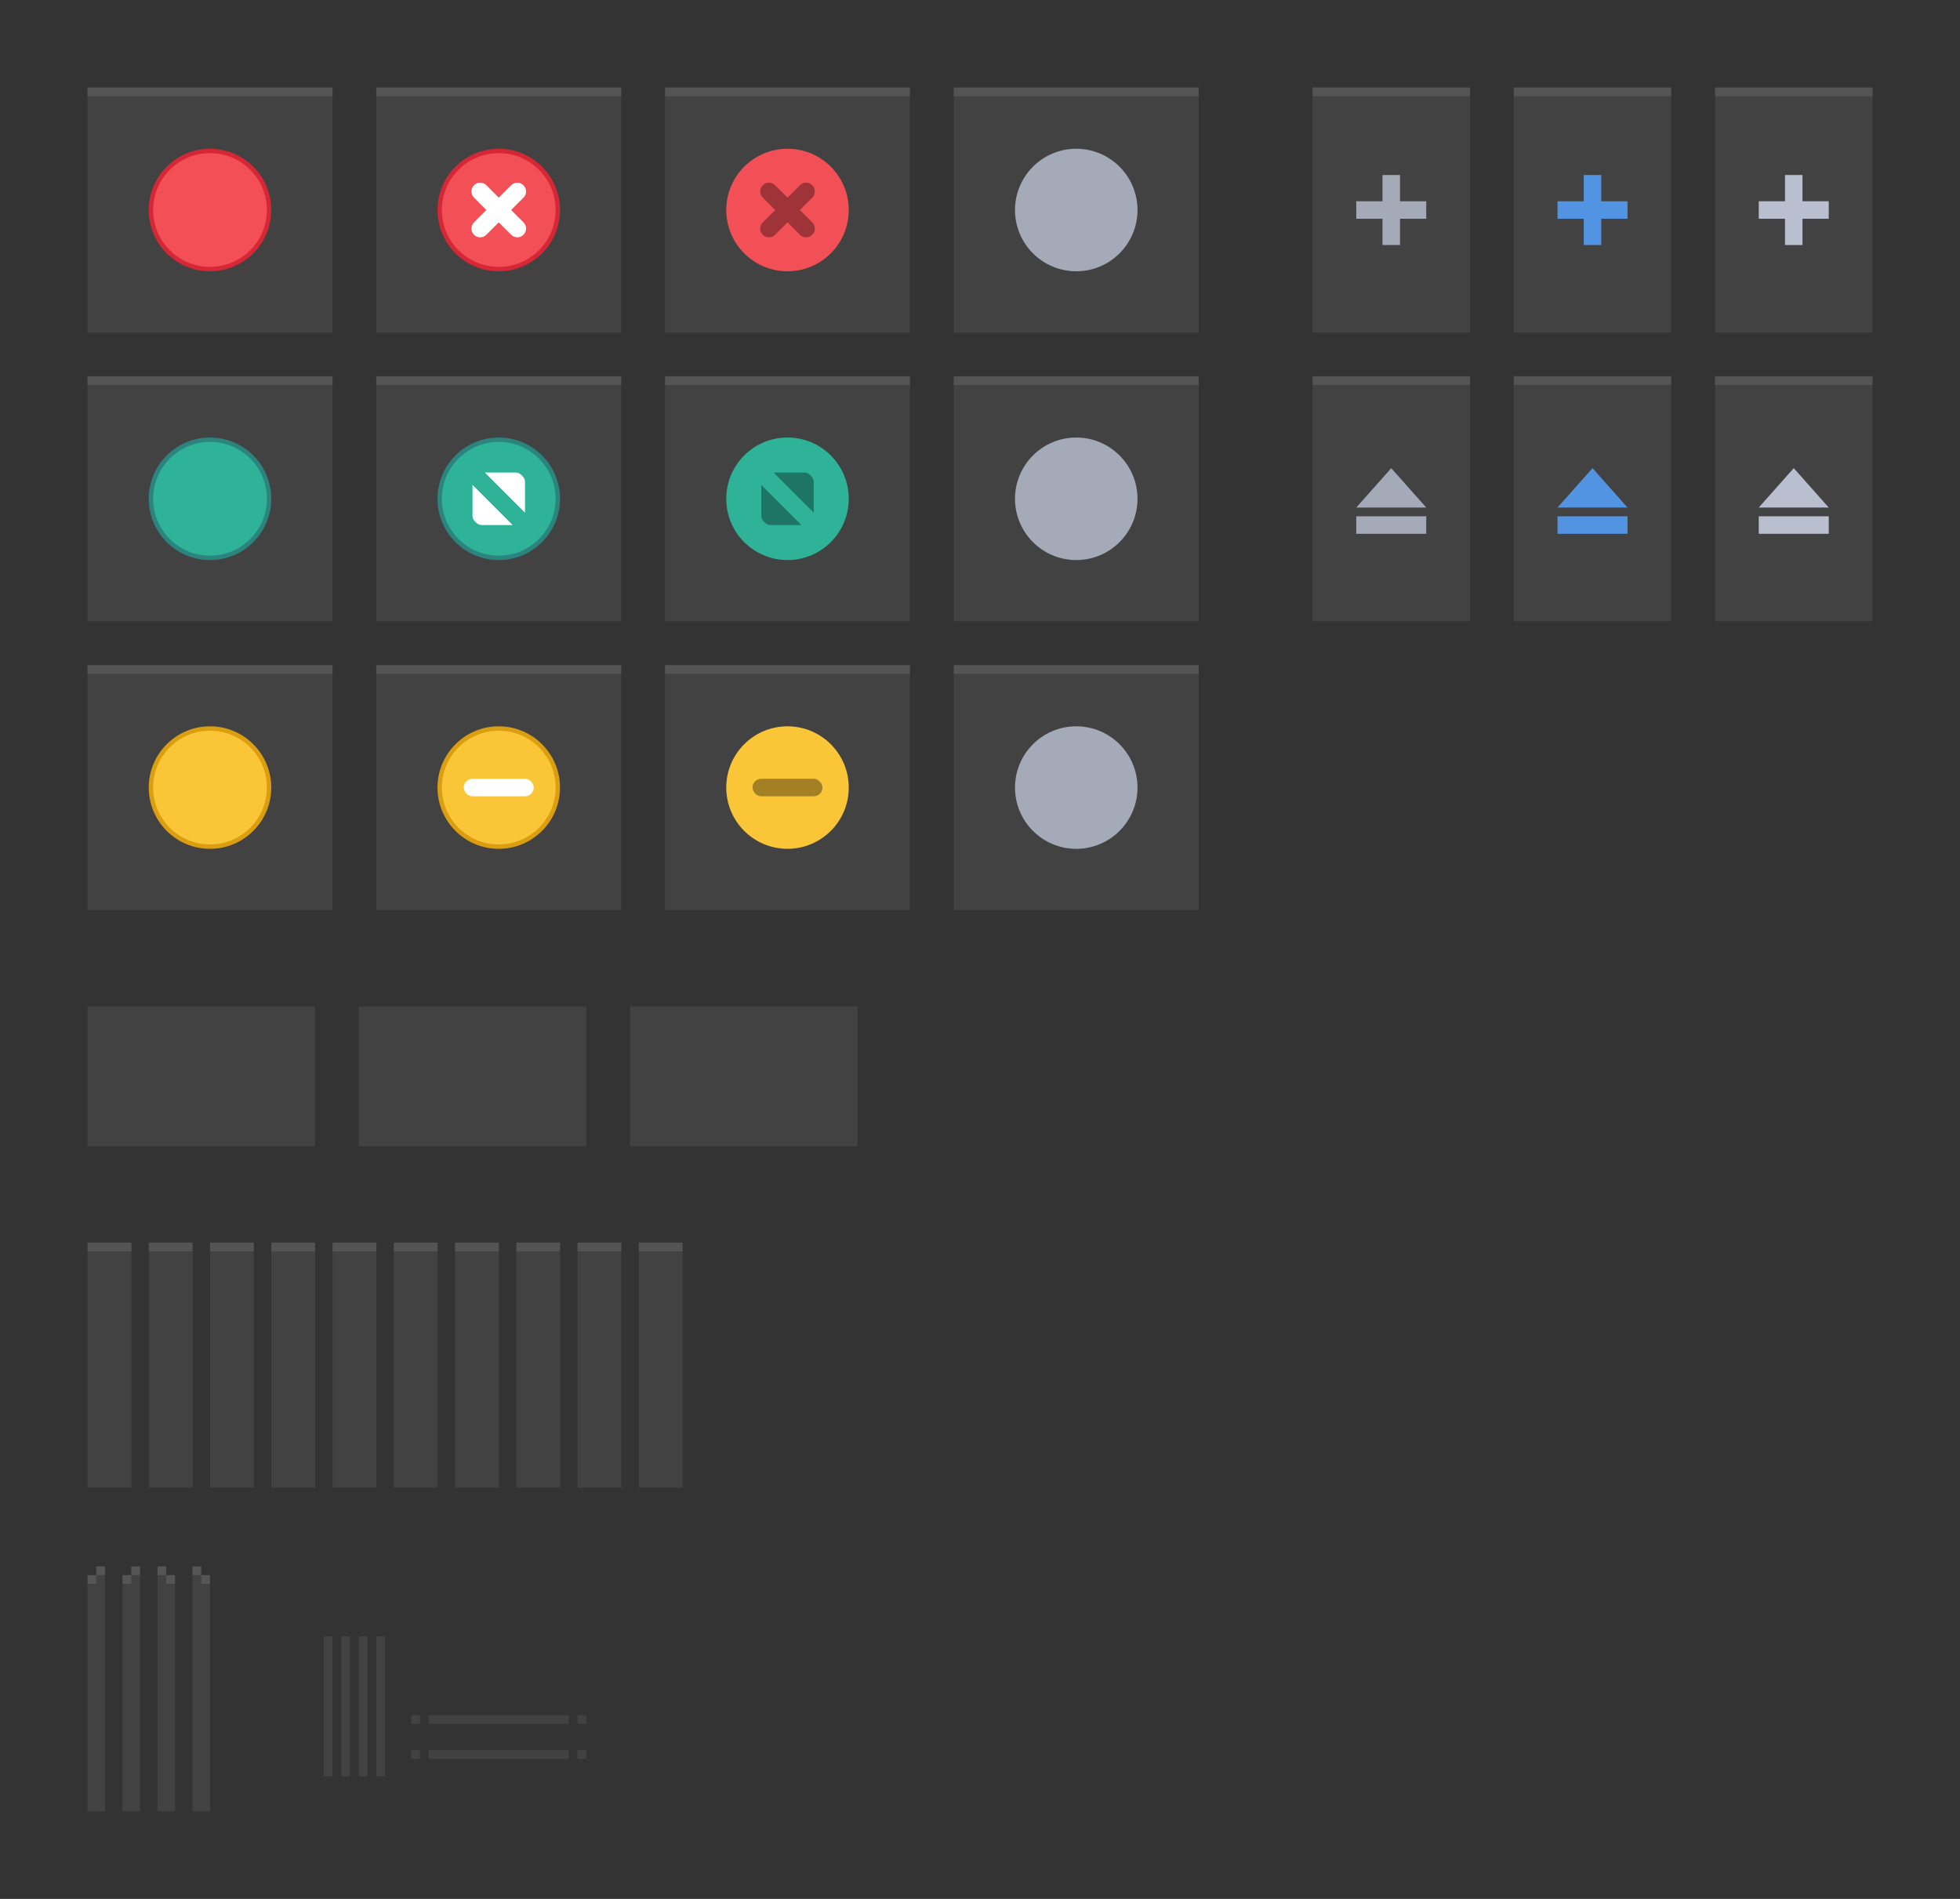 <svg xmlns="http://www.w3.org/2000/svg" xmlns:osb="http://www.openswatchbook.org/uri/2009/osb" xmlns:svg="http://www.w3.org/2000/svg" xmlns:xlink="http://www.w3.org/1999/xlink" id="svg2" width="224" height="217" version="1.1" viewBox="0 0 224 217"><rect x="0" y="0" width="224" height="217" fill="#333333" stroke="none"/><defs id="defs4"><linearGradient id="selected_bg_color" osb:paint="solid"><stop id="stop4407" offset="0" stop-color="#5294e2" stop-opacity="1"/></linearGradient><linearGradient id="selected_fg_color" osb:paint="solid"><stop id="stop4402" offset="0" stop-color="#ffffffgit" stop-opacity="1"/></linearGradient><linearGradient id="linearGradient4409" x1="152" x2="152" y1="564.362" y2="572.362" gradientUnits="userSpaceOnUse" xlink:href="#selected_bg_color"/><linearGradient id="linearGradient4411" x1="568.362" x2="568.362" y1="-156" y2="-148" gradientUnits="userSpaceOnUse" xlink:href="#selected_bg_color"/><linearGradient id="linearGradient4413" x1="608.362" x2="608.362" y1="-158" y2="-150" gradientUnits="userSpaceOnUse" xlink:href="#selected_bg_color"/><linearGradient id="linearGradient4415" x1="154" x2="154" y1="601.862" y2="606.362" gradientUnits="userSpaceOnUse" xlink:href="#selected_bg_color"/></defs><g id="layer1" transform="translate(5,-547.362)"><rect id="menu-active" width="26" height="16" x="5" y="662.362" fill="#424242" fill-opacity="1" stroke="none" stroke-dasharray="none" stroke-dashoffset="0" stroke-linecap="butt" stroke-linejoin="round" stroke-miterlimit="4" stroke-opacity="1" stroke-width="1" opacity="1"/><use id="title-1-active" width="100%" height="100%" x="0" y="0" transform="matrix(0.179,0,0,1,4.107,132)" xlink:href="#g4206"/><g id="stick-active"><use id="use4210" width="100%" height="100%" x="0" y="0" transform="matrix(0.643,0,0,1,141.786,-2.2617187e-5)" xlink:href="#g4206"/><g id="g5140" fill="#a4aab7" fill-opacity="1" transform="translate(2,3)"><rect id="rect5123" width="2" height="8" x="151" y="564.362" fill="#a4aab7" fill-opacity="1" stroke="none" stroke-dasharray="none" stroke-dashoffset="0" stroke-linecap="butt" stroke-linejoin="round" stroke-miterlimit="4" stroke-opacity="1" stroke-width="1" opacity="1"/><rect id="rect5123-1" width="2" height="8" x="567.362" y="-156" fill="#a4aab7" fill-opacity="1" stroke="none" stroke-dasharray="none" stroke-dashoffset="0" stroke-linecap="butt" stroke-linejoin="round" stroke-miterlimit="4" stroke-opacity="1" stroke-width="1" opacity="1" transform="matrix(0,1,-1,0,0,0)"/></g></g><g id="stick-pressed"><use id="use5113" width="100%" height="100%" x="0" y="0" transform="translate(23,-7.3828127e-6)" xlink:href="#use4210"/><g id="g5140-7" fill="#5294e2" fill-opacity="1" transform="translate(25,3)"><rect id="rect5123-7" width="2" height="8" x="151" y="564.362" fill="url(#linearGradient4409)" fill-opacity="1" stroke="none" stroke-dasharray="none" stroke-dashoffset="0" stroke-linecap="butt" stroke-linejoin="round" stroke-miterlimit="4" stroke-opacity="1" stroke-width="1" opacity="1"/><rect id="rect5123-1-1" width="2" height="8" x="567.362" y="-156" fill="url(#linearGradient4411)" fill-opacity="1" stroke="none" stroke-dasharray="none" stroke-dashoffset="0" stroke-linecap="butt" stroke-linejoin="round" stroke-miterlimit="4" stroke-opacity="1" stroke-width="1" opacity="1" transform="matrix(0,1,-1,0,0,0)"/></g></g><g id="stick-inactive"><use id="use5115" width="100%" height="100%" x="0" y="0" transform="translate(46,-7.3828127e-6)" xlink:href="#use4210"/><g id="g5140-1" fill="#b9bfce" fill-opacity="1" transform="translate(48,3)"><rect id="rect5123-5" width="2" height="8" x="151" y="564.362" fill="#b9bfce" fill-opacity="1" stroke="none" stroke-dasharray="none" stroke-dashoffset="0" stroke-linecap="butt" stroke-linejoin="round" stroke-miterlimit="4" stroke-opacity="1" stroke-width="1" opacity="1"/><rect id="rect5123-1-9" width="2" height="8" x="567.362" y="-156" fill="#b9bfce" fill-opacity="1" stroke="none" stroke-dasharray="none" stroke-dashoffset="0" stroke-linecap="butt" stroke-linejoin="round" stroke-miterlimit="4" stroke-opacity="1" stroke-width="1" opacity="1" transform="matrix(0,1,-1,0,0,0)"/></g></g><g id="shade-active"><use id="use5117" width="100%" height="100%" x="0" y="0" transform="translate(-3.4e-7,33)" xlink:href="#use4210"/><g id="g5193" fill="#a4aab7" fill-opacity="1" transform="translate(-4.68e-6,-1)"><rect id="rect5123-1-7" width="2" height="8" x="607.362" y="-158" fill="#a4aab7" fill-opacity="1" stroke="none" stroke-dasharray="none" stroke-dashoffset="0" stroke-linecap="butt" stroke-linejoin="round" stroke-miterlimit="4" stroke-opacity="1" stroke-width="1" opacity="1" transform="matrix(0,1,-1,0,0,0)"/><path id="rect5190" fill="#a4aab7" fill-opacity="1" stroke="none" stroke-dasharray="none" stroke-dashoffset="0" stroke-linecap="butt" stroke-linejoin="round" stroke-miterlimit="4" stroke-opacity="1" stroke-width="1" d="m 154,601.862 4,4.5 -8,0 z" opacity="1"/></g></g><g id="shade-pressed"><use id="use5119" width="100%" height="100%" x="0" y="0" transform="translate(23,33)" xlink:href="#use4210"/><g id="g5193-7" fill="#5294e2" fill-opacity="1" transform="translate(23,-1)"><rect id="rect5123-1-7-6" width="2" height="8" x="607.362" y="-158" fill="url(#linearGradient4413)" fill-opacity="1" stroke="none" stroke-dasharray="none" stroke-dashoffset="0" stroke-linecap="butt" stroke-linejoin="round" stroke-miterlimit="4" stroke-opacity="1" stroke-width="1" opacity="1" transform="matrix(0,1,-1,0,0,0)"/><path id="rect5190-7" fill="url(#linearGradient4415)" fill-opacity="1" stroke="none" stroke-dasharray="none" stroke-dashoffset="0" stroke-linecap="butt" stroke-linejoin="round" stroke-miterlimit="4" stroke-opacity="1" stroke-width="1" d="m 154,601.862 4,4.5 -8,0 z" opacity="1"/></g></g><g id="shade-inactive"><use id="use5121" width="100%" height="100%" x="0" y="0" transform="translate(46,33)" xlink:href="#use4210"/><g id="g5193-3" fill="#b9bfce" fill-opacity="1" transform="translate(46,-1)"><rect id="rect5123-1-7-65" width="2" height="8" x="607.362" y="-158" fill="#b9bfce" fill-opacity="1" stroke="none" stroke-dasharray="none" stroke-dashoffset="0" stroke-linecap="butt" stroke-linejoin="round" stroke-miterlimit="4" stroke-opacity="1" stroke-width="1" opacity="1" transform="matrix(0,1,-1,0,0,0)"/><path id="rect5190-6" fill="#b9bfce" fill-opacity="1" stroke="none" stroke-dasharray="none" stroke-dashoffset="0" stroke-linecap="butt" stroke-linejoin="round" stroke-miterlimit="4" stroke-opacity="1" stroke-width="1" d="m 154,601.862 4,4.5 -8,0 z" opacity="1"/></g></g><use id="menu-inactive" width="100%" height="100%" x="0" y="0" fill-opacity="1" transform="translate(62,-2.2617187e-5)" xlink:href="#menu-active"/><use id="menu-pressed" width="100%" height="100%" x="0" y="0" fill-opacity="1" transform="translate(31,-2.2617187e-5)" xlink:href="#menu-active"/><use id="title-2-active" width="100%" height="100%" x="0" y="0" transform="translate(7,-2.6171874e-6)" xlink:href="#title-1-active"/><use id="title-3-active" width="100%" height="100%" x="0" y="0" transform="translate(14,-2.6171872e-6)" xlink:href="#title-1-active"/><use id="title-4-active" width="100%" height="100%" x="0" y="0" transform="translate(21,-2.6171874e-6)" xlink:href="#title-1-active"/><use id="title-5-active" width="100%" height="100%" x="0" y="0" transform="translate(28,-2.6171874e-6)" xlink:href="#title-1-active"/><use id="title-1-inactive" width="100%" height="100%" x="0" y="0" transform="translate(35,-2.6171874e-6)" xlink:href="#title-1-active"/><use id="title-2-inactive" width="100%" height="100%" x="0" y="0" transform="translate(42,-2.6171874e-6)" xlink:href="#title-1-active"/><use id="title-3-inactive" width="100%" height="100%" x="0" y="0" transform="translate(49,-2.6171874e-6)" xlink:href="#title-1-active"/><use id="title-4-inactive" width="100%" height="100%" x="0" y="0" transform="translate(56,-2.6171874e-6)" xlink:href="#title-1-active"/><use id="title-5-inactive" width="100%" height="100%" x="0" y="0" transform="translate(63,-2.6171874e-6)" xlink:href="#title-1-active"/><g id="top-left-active"><path id="rect4138-9" fill="#424242" fill-opacity="1" stroke="none" stroke-dasharray="none" stroke-dashoffset="0" stroke-linecap="butt" stroke-linejoin="round" stroke-miterlimit="4" stroke-opacity="1" stroke-width="1" d="m 6,174 0,1 -1,0 0,27 2,0 0,-28 -1,0 z" opacity="1" transform="translate(0,552.362)"/><rect id="rect5348" width="1" height="1" x="6" y="726.362" fill="#fff" fill-opacity="1" stroke="none" stroke-dasharray="none" stroke-dashoffset="0" stroke-linecap="butt" stroke-linejoin="round" stroke-miterlimit="4" stroke-opacity="1" stroke-width="1" opacity=".1"/><rect id="rect5350" width="1" height="1" x="5" y="727.362" fill="#fff" fill-opacity="1" stroke="none" stroke-dasharray="none" stroke-dashoffset="0" stroke-linecap="butt" stroke-linejoin="round" stroke-miterlimit="4" stroke-opacity="1" stroke-width="1" opacity=".1"/></g><use id="top-left-inactive" width="100%" height="100%" x="0" y="0" transform="translate(4,-2.2617187e-5)" xlink:href="#top-left-active"/><use id="top-right-active" width="100%" height="100%" x="0" y="0" transform="matrix(-1,0,0,1,20,-2.2617187e-5)" xlink:href="#top-left-active"/><use id="top-right-inactive" width="100%" height="100%" x="0" y="0" transform="matrix(-1,0,0,1,24,-2.2617187e-5)" xlink:href="#top-left-active"/><rect id="right-active" width="1" height="16" x="-37" y="734.362" fill="#424242" fill-opacity="1" stroke="none" stroke-dasharray="none" stroke-dashoffset="0" stroke-linecap="butt" stroke-linejoin="round" stroke-miterlimit="4" stroke-opacity="1" stroke-width="1" opacity="1" transform="scale(-1,1)"/><rect id="right-inactive" width="1" height="16" x="-39" y="734.362" fill="#424242" fill-opacity="1" stroke="none" stroke-dasharray="none" stroke-dashoffset="0" stroke-linecap="butt" stroke-linejoin="round" stroke-miterlimit="4" stroke-opacity="1" stroke-width="1" opacity="1" transform="scale(-1,1)"/><rect id="bottom-inactive" width="1" height="16" x="-748.362" y="-60" fill="#424242" fill-opacity="1" stroke="none" stroke-dasharray="none" stroke-dashoffset="0" stroke-linecap="butt" stroke-linejoin="round" stroke-miterlimit="4" stroke-opacity="1" stroke-width=".577" opacity="1" transform="matrix(0,-1,-1,0,0,0)"/><rect id="left-active" width="1" height="16" x="-33" y="734.362" fill="#424242" fill-opacity="1" stroke="none" stroke-dasharray="none" stroke-dashoffset="0" stroke-linecap="butt" stroke-linejoin="round" stroke-miterlimit="4" stroke-opacity="1" stroke-width="1" opacity="1" transform="scale(-1,1)"/><rect id="left-inactive" width="1" height="16" x="-35" y="734.362" fill="#424242" fill-opacity="1" stroke="none" stroke-dasharray="none" stroke-dashoffset="0" stroke-linecap="butt" stroke-linejoin="round" stroke-miterlimit="4" stroke-opacity="1" stroke-width="1" opacity="1" transform="scale(-1,1)"/><rect id="bottom-active" width="1" height="16" x="-744.362" y="-60" fill="#424242" fill-opacity="1" stroke="none" stroke-dasharray="none" stroke-dashoffset="0" stroke-linecap="butt" stroke-linejoin="round" stroke-miterlimit="4" stroke-opacity="1" stroke-width=".577" opacity="1" transform="matrix(0,-1,-1,0,0,0)"/><path id="bottom-left-active" fill="#424242" fill-opacity="1" stroke="none" stroke-dasharray="none" stroke-dashoffset="0" stroke-linecap="butt" stroke-linejoin="round" stroke-miterlimit="4" stroke-opacity="1" stroke-width=".333" d="m 42,743.362 v 0.667 0.333 H 42.333 43 v -1 z" opacity="1"/><path id="bottom-right-active" fill="#424242" fill-opacity="1" stroke="none" stroke-dasharray="none" stroke-dashoffset="0" stroke-linecap="butt" stroke-linejoin="round" stroke-miterlimit="4" stroke-opacity="1" stroke-width=".333" d="m 61,743.362 v 1 H 61.667 62 v -0.333 -0.667 z" opacity="1"/><path id="bottom-right-inactive" fill="#424242" fill-opacity="1" stroke="none" stroke-dasharray="none" stroke-dashoffset="0" stroke-linecap="butt" stroke-linejoin="round" stroke-miterlimit="4" stroke-opacity="1" stroke-width=".333" d="m 61,747.362 v 1 H 61.667 62 v -0.333 -0.667 z" opacity="1"/><path id="bottom-left-inactive" fill="#424242" fill-opacity="1" stroke="none" stroke-dasharray="none" stroke-dashoffset="0" stroke-linecap="butt" stroke-linejoin="round" stroke-miterlimit="4" stroke-opacity="1" stroke-width=".333" d="m 42,747.362 v 0.667 0.333 H 42.333 43 v -1 z" opacity="1"/><g id="close-pressed"><use id="use4216" width="100%" height="100%" x="0" y="0" transform="translate(66,-2.2617187e-5)" xlink:href="#g4206"/><g id="g4412" transform="translate(73,559.362)"><g id="layer1-0" transform="translate(0,-1028.362)"><g id="titlebutton-close-active" display="inline" transform="translate(-437,1218)"><rect id="rect17883-02" width="16" height="16" x="441" y="-185.638" fill="none" fill-opacity="1" stroke="none" stroke-dasharray="none" stroke-dashoffset="0" stroke-linecap="butt" stroke-linejoin="miter" stroke-miterlimit="4" stroke-opacity="0" stroke-width="1" display="inline" opacity="1"/></g></g></g><g id="g6" transform="translate(73,-469)"><path id="path2" fill="#f25056" fill-opacity="1" fill-rule="evenodd" stroke="none" d="m 12,1047.362 c 3.866,0 7,-3.134 7,-7 0,-3.866 -3.134,-7 -7,-7 -3.866,0 -7,3.134 -7,7 0,3.866 3.134,7 7,7"/><path id="path4" fill="#000" fill-opacity="1" stroke="none" stroke-dasharray="none" stroke-linecap="round" stroke-linejoin="round" stroke-miterlimit="4" stroke-opacity="1" stroke-width="2" d="m 9.172,1037.534 c -0.392,0.392 -0.392,1.022 0,1.414 l 1.414,1.414 -1.414,1.414 c -0.392,0.392 -0.392,1.022 0,1.414 0.392,0.392 1.022,0.392 1.414,0 L 12,1041.776 l 1.414,1.414 c 0.392,0.392 1.022,0.392 1.414,0 0.392,-0.392 0.392,-1.022 0,-1.414 l -1.414,-1.414 1.414,-1.414 c 0.392,-0.392 0.392,-1.022 0,-1.414 -0.392,-0.392 -1.022,-0.392 -1.414,0 L 12,1038.948 l -1.414,-1.414 c -0.392,-0.392 -1.022,-0.392 -1.414,0 z" enable-background="new" opacity=".35"/></g></g><g id="maximize-pressed"><use id="use4228" width="100%" height="100%" x="0" y="0" transform="translate(66,33)" xlink:href="#g4206"/><g id="g4634" transform="translate(73,592.362)"><g id="layer1-69" transform="translate(0,-1028.362)"><g id="titlebutton-max-active" display="inline" transform="translate(-408,1218)"><rect id="rect17883-79" width="16" height="16" x="412" y="-185.638" fill="none" fill-opacity="1" stroke="none" stroke-dasharray="none" stroke-dashoffset="0" stroke-linecap="butt" stroke-linejoin="miter" stroke-miterlimit="4" stroke-opacity="0" stroke-width="1" display="inline" opacity="1"/></g></g></g><g id="g6-3" transform="translate(73,-436)"><path id="path2-6" fill="#2eb398" fill-opacity="1" fill-rule="evenodd" stroke="none" d="m 12,1047.362 c 3.866,0 7,-3.134 7,-7 0,-3.866 -3.134,-7 -7,-7 -3.866,0 -7,3.134 -7,7 0,3.866 3.134,7 7,7"/><path id="path4-7" fill="#000" fill-opacity="1" stroke="none" stroke-dasharray="none" stroke-linecap="round" stroke-linejoin="round" stroke-miterlimit="4" stroke-opacity="1" stroke-width="2" d="M 10.414,1037.362 15,1041.948 v -3.586 c 0,-0.415 -0.585,-1 -1,-1 z M 9,1038.776 v 3.586 c 0,0.415 0.585,1 1,1 h 3.586 z" opacity=".35"/></g></g><g id="hide-pressed"><use id="use4236" width="100%" height="100%" x="0" y="0" transform="translate(66,66)" xlink:href="#g4206"/><g id="g4833" transform="translate(73,625.362)"><g id="layer1-22" transform="translate(0,-1028.362)"><g id="titlebutton-min-active" display="inline" transform="translate(-379,1218)"><rect id="rect17883-79-9" width="16" height="16" x="383" y="-185.638" fill="none" fill-opacity="1" stroke="none" stroke-dasharray="none" stroke-dashoffset="0" stroke-linecap="butt" stroke-linejoin="miter" stroke-miterlimit="4" stroke-opacity="0" stroke-width="1" display="inline" opacity="1"/></g></g></g><g id="g6-5" transform="translate(73,-403)"><path id="path2-3" fill="#fac536" fill-opacity="1" fill-rule="evenodd" stroke="none" d="m 12,1047.362 c 3.866,0 7,-3.134 7,-7 0,-3.866 -3.134,-7 -7,-7 -3.866,0 -7,3.134 -7,7 0,3.866 3.134,7 7,7"/><rect id="rect4" width="8" height="2" x="8" y="1039.36" fill="#000" fill-opacity="1" stroke="none" stroke-dasharray="none" stroke-linecap="round" stroke-linejoin="round" stroke-miterlimit="4" stroke-opacity="1" stroke-width="2" opacity=".35" ry="1"/></g></g><g id="close-inactive"><use id="use4218" width="100%" height="100%" x="0" y="0" transform="translate(99,-2.2617187e-5)" xlink:href="#g4206"/><g id="g4472" transform="translate(106,559.362)"><g id="layer1-7" transform="translate(0,-1028.362)"><g id="titlebutton-close-backdrop" display="inline" opacity=".45" transform="translate(-641,1218)"><rect id="rect17883-39-7" width="16" height="16" x="645" y="-185.638" fill="none" fill-opacity="1" stroke="none" stroke-dasharray="none" stroke-dashoffset="0" stroke-linecap="butt" stroke-linejoin="miter" stroke-miterlimit="4" stroke-opacity="0" stroke-width="1" display="inline" opacity="1"/></g></g></g><g id="g1451" transform="translate(106,-469)"><path id="path1447" fill="#a4aab7" fill-opacity="1" fill-rule="evenodd" stroke="none" d="m 12,1047.362 c 3.866,0 7,-3.134 7,-7 0,-3.866 -3.134,-7 -7,-7 -3.866,0 -7,3.134 -7,7 0,3.866 3.134,7 7,7"/></g></g><g id="maximize-inactive"><use id="use4232" width="100%" height="100%" x="0" y="0" transform="translate(99,33)" xlink:href="#g4206"/><g id="g4683" transform="translate(106,592.362)"><g id="layer1-4" transform="translate(0,-1028.362)"><g id="titlebutton-max-backdrop" display="inline" opacity=".45" transform="translate(-612,1201)"><rect id="rect17883-39-6" width="16" height="16" x="616" y="-168.638" fill="none" fill-opacity="1" stroke="none" stroke-dasharray="none" stroke-dashoffset="0" stroke-linecap="butt" stroke-linejoin="miter" stroke-miterlimit="4" stroke-opacity="0" stroke-width="1" display="inline" opacity="1"/></g></g></g><g id="g1457" transform="translate(106,-436)"><path id="path1453" fill="#a4aab7" fill-opacity="1" fill-rule="evenodd" stroke="none" d="m 12,1047.362 c 3.866,0 7,-3.134 7,-7 0,-3.866 -3.134,-7 -7,-7 -3.866,0 -7,3.134 -7,7 0,3.866 3.134,7 7,7"/></g></g><g id="hide-inactive"><use id="use4238" width="100%" height="100%" x="0" y="0" transform="translate(99,66)" xlink:href="#g4206"/><g id="g4882" transform="translate(106,625.362)"><g id="layer1-09" transform="translate(0,-1028.362)"><g id="titlebutton-min-backdrop" display="inline" opacity=".45" transform="translate(-583,1201)"><rect id="rect17883-39-3" width="16" height="16" x="587" y="-168.638" fill="none" fill-opacity="1" stroke="none" stroke-dasharray="none" stroke-dashoffset="0" stroke-linecap="butt" stroke-linejoin="miter" stroke-miterlimit="4" stroke-opacity="0" stroke-width="1" display="inline" opacity="1"/></g></g></g><g id="g1463" transform="translate(106,-403)"><path id="path1459" fill="#a4aab7" fill-opacity="1" fill-rule="evenodd" stroke="none" d="m 12,1047.362 c 3.866,0 7,-3.134 7,-7 0,-3.866 -3.134,-7 -7,-7 -3.866,0 -7,3.134 -7,7 0,3.866 3.134,7 7,7"/></g></g><g id="hide-prelight"><use id="use4226" width="100%" height="100%" x="0" y="0" transform="translate(33,66)" xlink:href="#g4206"/><g id="g4769" transform="translate(40,625.362)"><g id="layer1-64" transform="translate(0,-1028.362)"><g id="titlebutton-min-hover" display="inline" transform="translate(-480,1218)"><rect id="rect17883-11" width="16" height="16" x="484" y="-185.638" fill="none" fill-opacity="1" stroke="none" stroke-dasharray="none" stroke-dashoffset="0" stroke-linecap="butt" stroke-linejoin="miter" stroke-miterlimit="4" stroke-opacity="0" stroke-width="1" display="inline" opacity="1"/></g></g></g><g id="g8" transform="translate(40,-403)"><path id="path2-5" fill="#da9e10" fill-opacity="1" fill-rule="evenodd" stroke="none" d="m 12,1047.362 c 3.866,0 7,-3.134 7,-7 0,-3.866 -3.134,-7 -7,-7 -3.866,0 -7,3.134 -7,7 0,3.866 3.134,7 7,7"/><path id="path4-6" fill="#fac536" fill-opacity="1" fill-rule="evenodd" stroke="none" d="m 12,1046.862 c 3.59,0 6.5,-2.91 6.5,-6.5 0,-3.59 -2.91,-6.5 -6.5,-6.5 -3.59,0 -6.5,2.91 -6.5,6.5 0,3.59 2.91,6.5 6.5,6.5" opacity="1"/><rect id="rect6" width="8" height="2" x="8" y="1039.36" fill="#fff" fill-opacity="1" stroke="none" stroke-dasharray="none" stroke-linecap="round" stroke-linejoin="round" stroke-miterlimit="4" stroke-opacity="1" stroke-width="2" opacity="1" ry="1"/></g></g><g id="maximize-prelight"><use id="use4222" width="100%" height="100%" x="0" y="0" transform="translate(33,33)" xlink:href="#g4206"/><g id="g4569" transform="translate(40,592.362)"><g id="layer1-2" transform="translate(0,-1028.362)"><g id="titlebutton-max-hover" display="inline" transform="translate(-509,1218)"><rect id="rect17883-0" width="16" height="16" x="513" y="-185.638" fill="none" fill-opacity="1" stroke="none" stroke-dasharray="none" stroke-dashoffset="0" stroke-linecap="butt" stroke-linejoin="miter" stroke-miterlimit="4" stroke-opacity="0" stroke-width="1" display="inline" opacity="1"/></g></g></g><g id="g8-2" transform="translate(40,-436)"><path id="path2-9" fill="#2c847f" fill-opacity="1" fill-rule="evenodd" stroke="none" d="m 12,1047.362 c 3.866,0 7,-3.134 7,-7 0,-3.866 -3.134,-7 -7,-7 -3.866,0 -7,3.134 -7,7 0,3.866 3.134,7 7,7"/><path id="path4-1" fill="#2eb398" fill-opacity="1" fill-rule="evenodd" stroke="none" d="m 12,1046.862 c 3.59,0 6.5,-2.91 6.5,-6.5 0,-3.59 -2.91,-6.5 -6.5,-6.5 -3.59,0 -6.5,2.91 -6.5,6.5 0,3.59 2.91,6.5 6.5,6.5" opacity="1"/><path id="path6" fill="#fff" fill-opacity="1" stroke="none" stroke-dasharray="none" stroke-linecap="round" stroke-linejoin="round" stroke-miterlimit="4" stroke-opacity="1" stroke-width="2" d="M 10.414,1037.362 15,1041.948 v -3.586 c 0,-0.415 -0.585,-1 -1,-1 z M 9,1038.776 v 3.586 c 0,0.415 0.585,1 1,1 h 3.586 z" opacity="1"/></g></g><g id="close-prelight"><use id="use4214" width="100%" height="100%" x="0" y="0" transform="translate(33,-2.2617187e-5)" xlink:href="#g4206"/><g id="g4352" transform="translate(40,559.362)"><g id="layer1-6" transform="translate(0,-1028.362)"><g id="titlebutton-close-hover" display="inline" transform="translate(-538,1218)"><rect id="rect17883-5" width="16" height="16" x="542" y="-185.638" fill="none" fill-opacity="1" stroke="none" stroke-dasharray="none" stroke-dashoffset="0" stroke-linecap="butt" stroke-linejoin="miter" stroke-miterlimit="4" stroke-opacity="0" stroke-width="1" display="inline" opacity="1"/></g></g></g><g id="g8-27" transform="translate(40,-469)"><path id="path2-0" fill="#d52735" fill-opacity="1" fill-rule="evenodd" stroke="none" d="m 12,1047.362 c 3.866,0 7,-3.134 7,-7 0,-3.866 -3.134,-7 -7,-7 -3.866,0 -7,3.134 -7,7 0,3.866 3.134,7 7,7"/><path id="path4-9" fill="#f25056" fill-opacity="1" fill-rule="evenodd" stroke="none" d="m 12,1046.862 c 3.59,0 6.5,-2.91 6.5,-6.5 0,-3.59 -2.91,-6.5 -6.5,-6.5 -3.59,0 -6.5,2.91 -6.5,6.5 0,3.59 2.91,6.5 6.5,6.5"/><path id="path6-3" fill="#fff" fill-opacity="1" stroke="none" stroke-dasharray="none" stroke-linecap="round" stroke-linejoin="round" stroke-miterlimit="4" stroke-opacity="1" stroke-width="2" d="m 9.172,1037.534 c -0.392,0.392 -0.392,1.022 0,1.414 l 1.414,1.414 -1.414,1.414 c -0.392,0.392 -0.392,1.022 0,1.414 0.392,0.392 1.022,0.392 1.414,0 L 12,1041.776 l 1.414,1.414 c 0.392,0.392 1.022,0.392 1.414,0 0.392,-0.392 0.392,-1.022 0,-1.414 l -1.414,-1.414 1.414,-1.414 c 0.392,-0.392 0.392,-1.022 0,-1.414 -0.392,-0.392 -1.022,-0.392 -1.414,0 L 12,1038.948 l -1.414,-1.414 c -0.392,-0.392 -1.022,-0.392 -1.414,0 z" enable-background="new" opacity="1"/></g></g><g id="hide-active"><use id="use4234" width="100%" height="100%" x="0" y="0" transform="translate(0,66)" xlink:href="#g4206"/><g id="g4721" transform="translate(7,625.362)"><g id="layer1-1" transform="translate(0,-1028.362)"><g id="titlebutton-min" display="inline" opacity=".8" transform="translate(-583,1218)"><rect id="rect17883-32" width="16" height="16" x="587" y="-185.638" fill="none" fill-opacity="1" stroke="none" stroke-dasharray="none" stroke-dashoffset="0" stroke-linecap="butt" stroke-linejoin="miter" stroke-miterlimit="4" stroke-opacity="0" stroke-width="1" display="inline" opacity="1"/></g></g></g><g id="g1507" transform="translate(7,-403)"><path id="path1501" fill="#da9e10" fill-opacity="1" fill-rule="evenodd" stroke="none" d="m 12,1047.362 c 3.866,0 7,-3.134 7,-7 0,-3.866 -3.134,-7 -7,-7 -3.866,0 -7,3.134 -7,7 0,3.866 3.134,7 7,7"/><path id="path1503" fill="#fac536" fill-opacity="1" fill-rule="evenodd" stroke="none" d="m 12,1046.862 c 3.59,0 6.5,-2.91 6.5,-6.5 0,-3.59 -2.91,-6.5 -6.5,-6.5 -3.59,0 -6.5,2.91 -6.5,6.5 0,3.59 2.91,6.5 6.5,6.5" opacity="1"/></g></g><g id="maximize-active"><use id="use4220" width="100%" height="100%" x="0" y="0" transform="translate(0,33)" xlink:href="#g4206"/><g id="g4521" transform="translate(7,592.362)"><g id="layer1-78" transform="translate(0,-1028.362)"><g id="titlebutton-max" display="inline" opacity=".8" transform="translate(-612,1218)"><rect id="rect17883-29" width="16" height="16" x="616" y="-185.638" fill="none" fill-opacity="1" stroke="none" stroke-dasharray="none" stroke-dashoffset="0" stroke-linecap="butt" stroke-linejoin="miter" stroke-miterlimit="4" stroke-opacity="0" stroke-width="1" display="inline" opacity="1"/></g></g></g><g id="g1515" transform="translate(7,-436)"><path id="path1509" fill="#2c847f" fill-opacity="1" fill-rule="evenodd" stroke="none" d="m 12,1047.362 c 3.866,0 7,-3.134 7,-7 0,-3.866 -3.134,-7 -7,-7 -3.866,0 -7,3.134 -7,7 0,3.866 3.134,7 7,7"/><path id="path1511" fill="#2eb398" fill-opacity="1" fill-rule="evenodd" stroke="none" d="m 12,1046.862 c 3.59,0 6.5,-2.91 6.5,-6.5 0,-3.59 -2.91,-6.5 -6.5,-6.5 -3.59,0 -6.5,2.91 -6.5,6.5 0,3.59 2.91,6.5 6.5,6.5" opacity="1"/></g></g><g id="close-active"><g id="g4206" opacity="1"><rect id="rect4138" width="28" height="28" x="5" y="557.362" fill="#424242" fill-opacity="1" stroke="none" stroke-dasharray="none" stroke-dashoffset="0" stroke-linecap="butt" stroke-linejoin="round" stroke-miterlimit="4" stroke-opacity="1" stroke-width="1" opacity="1"/><rect id="rect4204" width="28" height="1" x="5" y="557.362" fill="#f5f5f5" fill-opacity="1" stroke="none" stroke-dasharray="none" stroke-dashoffset="0" stroke-linecap="butt" stroke-linejoin="round" stroke-miterlimit="4" stroke-opacity="1" stroke-width="1" opacity=".1"/></g><g id="g4292" transform="translate(7,559.362)"><g id="layer1-3" transform="translate(0,-1028.362)"><g id="titlebutton-close" display="inline" transform="translate(-641,1218)"><rect id="rect17883-39" width="16" height="16" x="645" y="-185.638" fill="none" fill-opacity="1" stroke="none" stroke-dasharray="none" stroke-dashoffset="0" stroke-linecap="butt" stroke-linejoin="miter" stroke-miterlimit="4" stroke-opacity="0" stroke-width="1" display="inline" opacity="1"/></g></g></g><g id="g1523" transform="translate(7,-469)"><path id="path1517" fill="#d52735" fill-opacity="1" fill-rule="evenodd" stroke="none" d="m 12,1047.362 c 3.866,0 7,-3.134 7,-7 0,-3.866 -3.134,-7 -7,-7 -3.866,0 -7,3.134 -7,7 0,3.866 3.134,7 7,7"/><path id="path1519" fill="#f25056" fill-opacity="1" fill-rule="evenodd" stroke="none" d="m 12,1046.862 c 3.59,0 6.5,-2.91 6.5,-6.5 0,-3.59 -2.91,-6.5 -6.5,-6.5 -3.59,0 -6.5,2.91 -6.5,6.5 0,3.59 2.91,6.5 6.5,6.5"/></g></g></g></svg>
